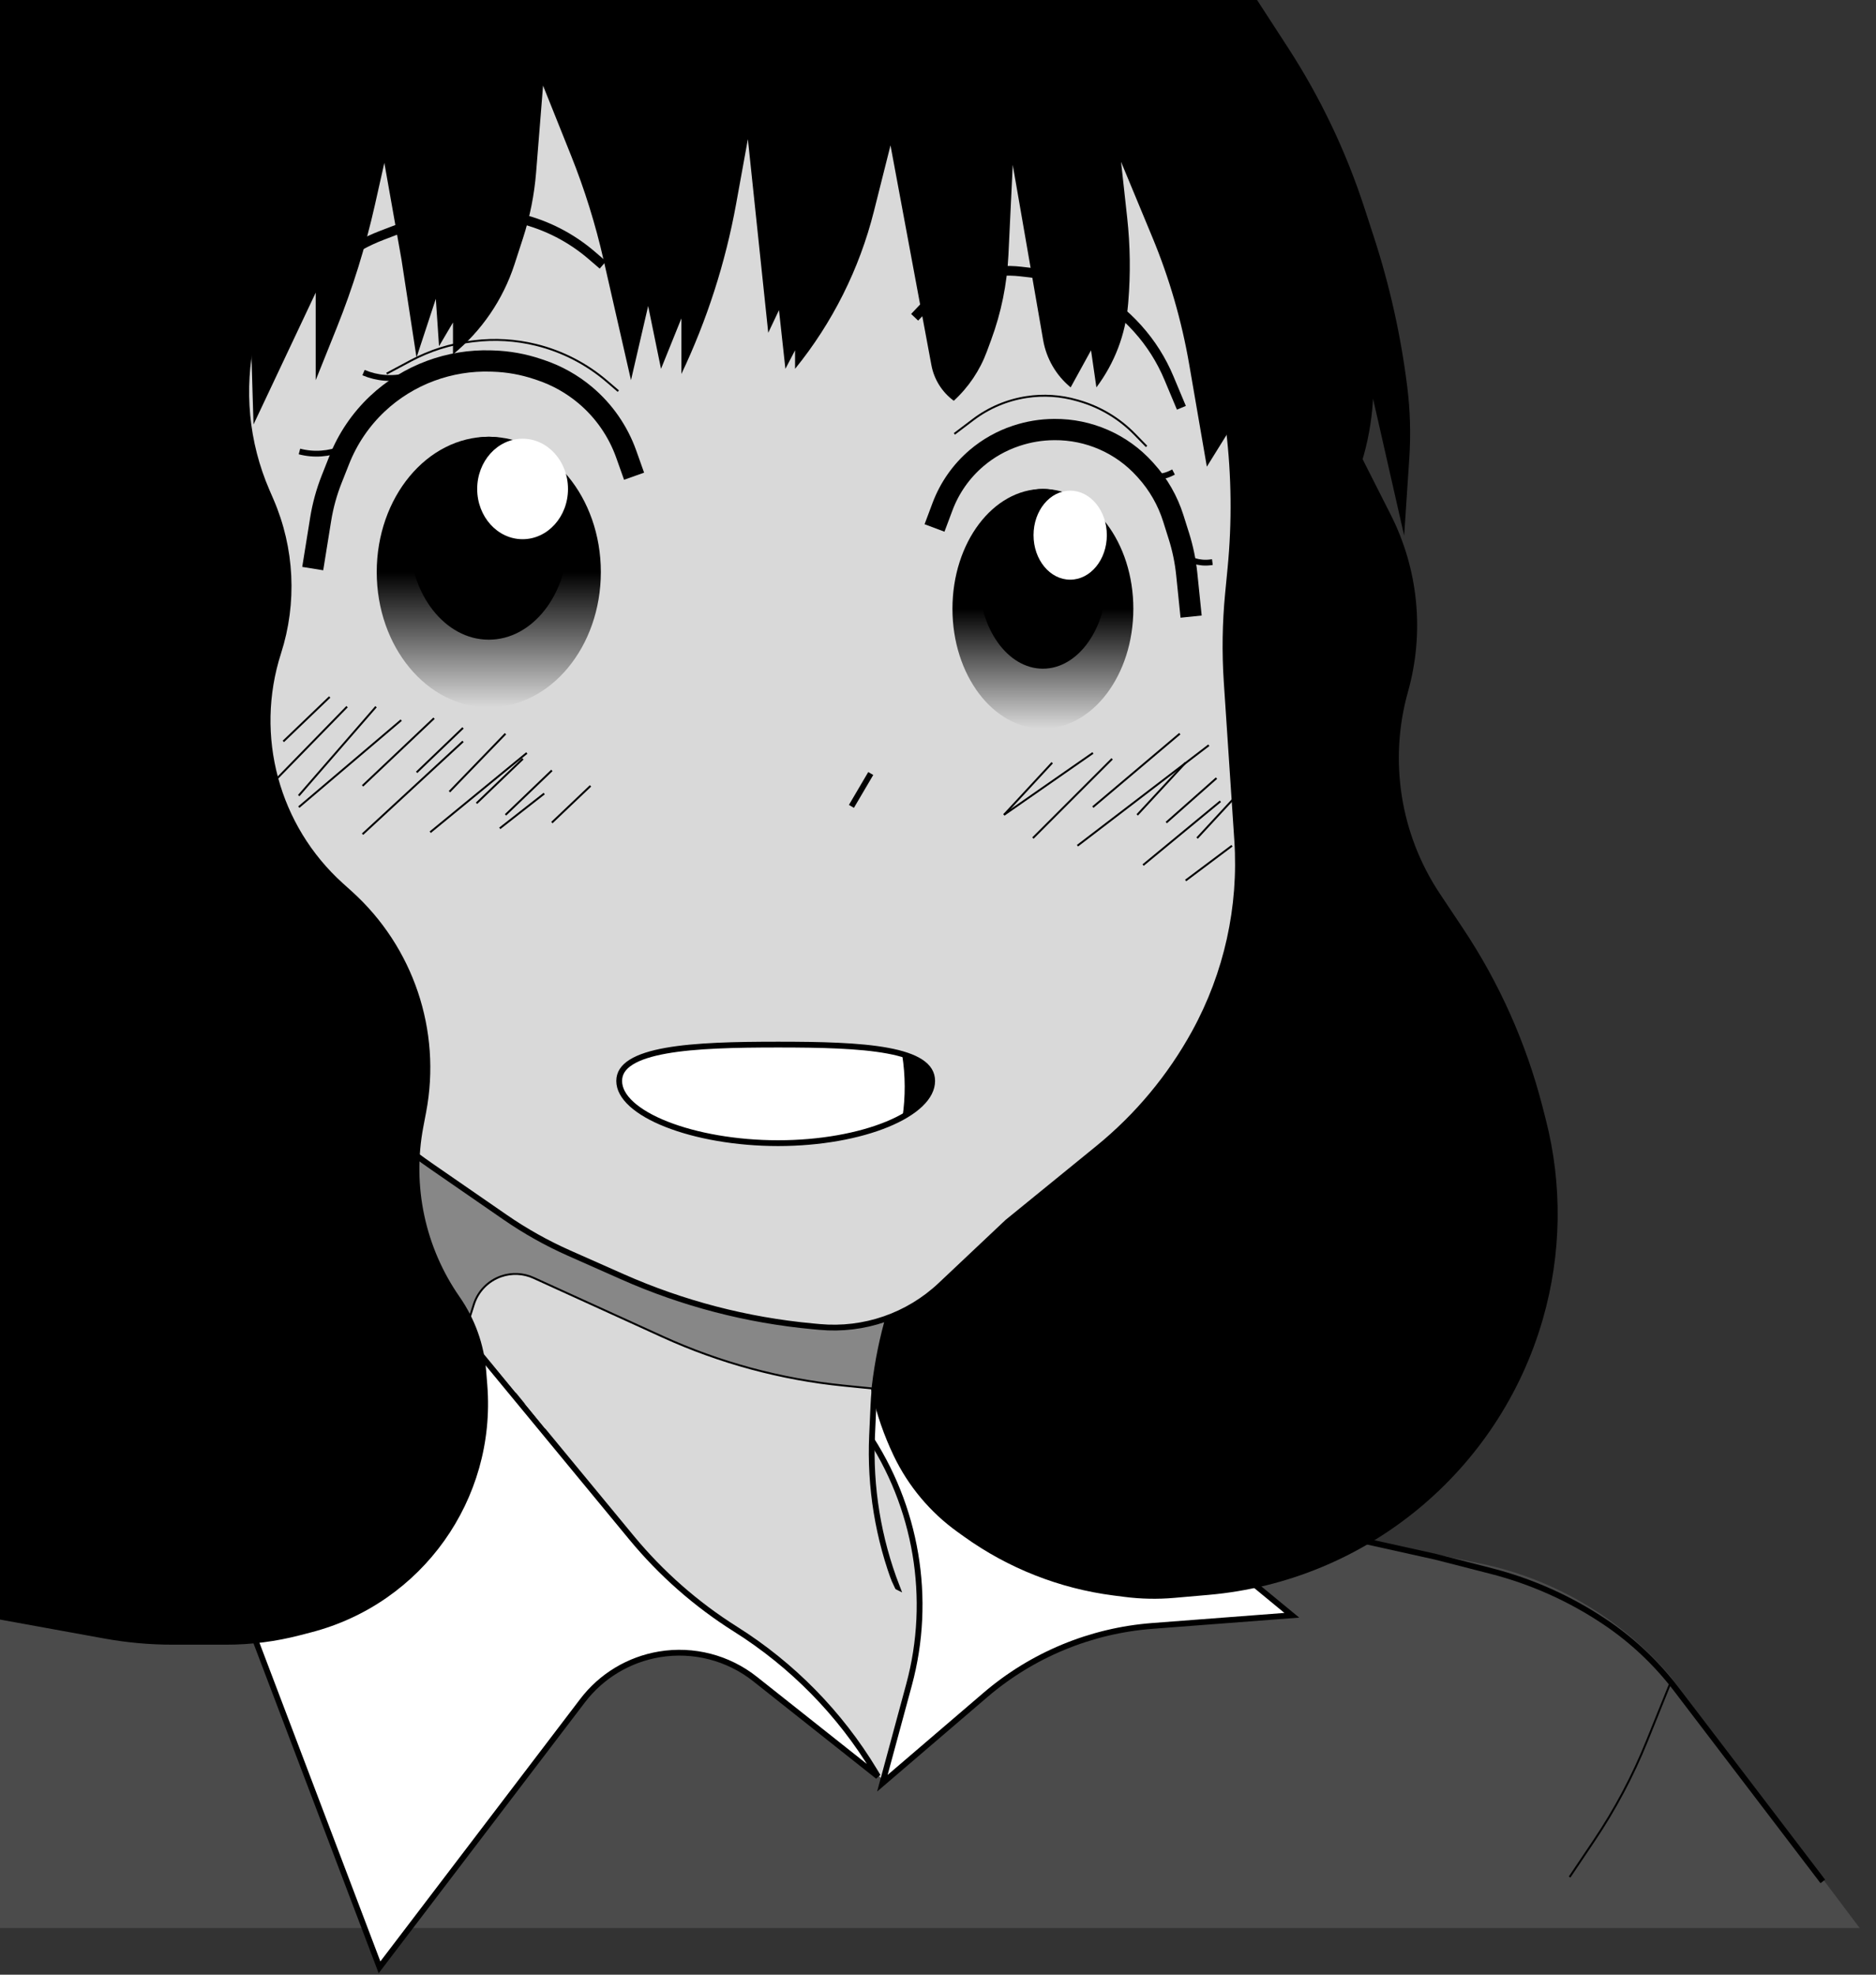 <svg width="804" height="846" viewBox="0 0 804 846" fill="none" xmlns="http://www.w3.org/2000/svg">
<rect x="0" y="0" width="804" height="846" fill="#333333" stroke="none"/>
<path d="M0 572H390.207L446.172 613.727C461.32 625.021 477.895 634.264 495.466 641.215L515.562 649.165C532.467 655.853 550.483 659.287 568.662 659.287V659.287C578.491 659.287 588.294 660.29 597.919 662.283L634.47 669.848C666.166 676.408 694.763 693.365 715.724 718.029V718.029L797 826H0V572Z" fill="#4B4B4B"/>
<path d="M218 596H401V700.5L378.5 762.5L283.5 681L218 596Z" fill="#D9D9D9"/>
<path d="M371.391 613.627L376.925 561.842L460.04 614.955L553.645 692.017L493.861 696.579C467.464 698.593 442.395 708.962 422.287 726.182L378.156 763.975L389.582 721.801C399.582 684.886 392.848 645.264 371.391 613.627Z" fill="white" stroke="black" stroke-width="2.484"/>
<path d="M175.915 575.492L170.239 437.641L385.094 552.829C378.728 568.546 375.086 585.234 374.324 602.179L373.746 615.042C372.755 637.101 376.356 659.114 384.307 679.688L175.915 575.492Z" fill="#D9D9D9" stroke="black" stroke-width="2.484"/>
<path d="M475.261 0H520.386L548.595 34.267C569.875 60.117 579.002 93.875 573.646 126.926C569.705 151.25 573.579 176.198 584.712 198.181L596.036 220.541C607.911 243.988 610.548 271.039 603.426 296.339C595.127 325.817 600.129 357.45 617.117 382.931L626.981 397.725C642.549 421.074 654.068 446.882 661.052 474.062L662.465 479.558C669.69 507.673 669.238 537.294 661.202 565.189C642.44 630.318 585.454 677.388 517.932 683.281L503.185 684.568C496.082 685.187 488.934 685.041 481.863 684.131L477.184 683.529C454.09 680.556 432.095 671.896 413.173 658.326L410.389 656.33C398.653 647.913 389.233 636.669 383.002 623.64C374.772 606.432 370.5 587.599 370.5 568.524V546.5L475.261 382.527V0Z" fill="black"/>
<path d="M86.644 642.602L153.811 517.223L270.667 658.792C283.335 674.138 298.375 687.36 315.218 697.957C339.55 713.265 359.96 734.057 374.816 758.668L376.258 761.057L323.605 719.338C312.046 710.178 297.151 706.336 282.603 708.761C269.493 710.946 257.711 718.048 249.657 728.621L162.652 842.837L86.644 642.602Z" fill="white" stroke="black" stroke-width="2.484"/>
<path d="M203.066 558.845L196.797 578.618L162.121 466.898L380.372 562.846C377.411 572.951 375.302 583.286 374.067 593.743L373.934 594.866L361.444 593.608C334.656 590.909 308.493 583.836 283.994 572.672L228.679 547.466C224.313 545.476 219.349 545.238 214.813 546.802C209.213 548.732 204.856 553.199 203.066 558.845Z" fill="#878787" stroke="black" stroke-width="0.828"/>
<path d="M431.781 523.563L431.746 523.592L431.713 523.623L403.095 550.612C389.175 563.74 370.285 570.253 351.233 568.492L348.31 568.222C320.15 565.62 292.601 558.449 266.747 546.989L243.95 536.885C234.332 532.622 225.135 527.467 216.478 521.489L185.193 499.883C165.028 485.957 146.895 469.295 131.315 450.377L108.541 422.723L108.466 422.631L108.374 422.555L44.242 369.523V215.275V1.242H93.507H470.182L513.506 126.685C526.447 164.154 531.169 203.97 527.35 243.427L526.299 254.285C525.08 266.884 524.889 279.562 525.728 292.192L530.232 359.954C532.133 388.571 525.813 417.134 512.015 442.277C501.554 461.339 487.506 478.198 470.644 491.925L431.781 523.563Z" fill="#D9D9D9" stroke="black" stroke-width="2.484"/>
<ellipse cx="209.479" cy="245.083" rx="48.023" ry="57.959" fill="url(#paint0_linear_4_7)"/>
<ellipse cx="209.479" cy="230.593" rx="33.947" ry="43.469" fill="black"/>
<ellipse cx="223.969" cy="209.48" rx="19.458" ry="21.527" fill="white"/>
<path d="M271.749 204.021L268.39 194.576C264.89 184.734 258.83 176.003 250.834 169.282V169.282C245.185 164.533 238.691 160.891 231.694 158.546L230.344 158.094C224.228 156.044 217.846 154.899 211.399 154.694L210.343 154.66C201.583 154.381 192.765 155.833 184.545 158.872V158.872C176.095 161.996 168.272 166.825 161.719 173.006V173.006C154.583 179.737 149.013 187.954 145.402 197.074L142.142 205.308C139.953 210.835 138.372 216.584 137.427 222.454L134.024 243.595" stroke="black" stroke-width="9.108"/>
<path d="M264.991 167.569L260.178 163.434C251.396 155.888 240.96 150.517 229.716 147.754V147.754C221.012 145.616 211.992 145.082 203.097 146.179L202.075 146.305C192.977 147.427 184.164 150.217 176.079 154.537L165.728 160.067" stroke="black" stroke-width="0.828"/>
<path d="M258.368 113.507L253.555 109.372C244.772 101.827 234.336 96.455 223.092 93.692V93.692C214.389 91.554 205.368 91.02 196.473 92.117L190.686 92.831C184.709 93.568 178.843 95.026 173.217 97.175L163.677 100.819C157.259 103.27 151.211 106.597 145.705 110.705L140.618 114.5C132.248 120.744 125.284 128.679 120.177 137.788L112.605 151.294" stroke="black" stroke-width="4.14"/>
<path d="M148.414 191.459L146.827 192.123C140.973 194.572 134.476 195.03 128.337 193.425V193.425" stroke="black" stroke-width="2.484"/>
<path d="M175.944 160.633L174.277 161.057C168.127 162.62 161.633 162.118 155.796 159.629V159.629" stroke="black" stroke-width="2.484"/>
<ellipse cx="446.956" cy="260.814" rx="38.761" ry="51.335" fill="url(#paint1_linear_4_7)"/>
<ellipse cx="446.956" cy="247.98" rx="27.4" ry="38.501" fill="black"/>
<ellipse cx="458.651" cy="229.281" rx="15.705" ry="19.067" fill="white"/>
<path d="M400.508 226.191L403.925 217.072C406.942 209.022 411.956 201.871 418.497 196.292V196.292C423.471 192.05 429.217 188.81 435.421 186.75L435.655 186.673C440.817 184.959 446.217 184.066 451.656 184.028L451.944 184.026C459.197 183.974 466.38 185.452 473.024 188.363V188.363C479.71 191.292 485.699 195.606 490.595 201.021L491.122 201.603C496.45 207.496 500.446 214.468 502.837 222.045L505.235 229.647C506.909 234.953 508.039 240.415 508.606 245.949L510.475 264.169" stroke="black" stroke-width="9.108"/>
<path d="M391.987 135.929L396.423 131.256C402.654 124.695 410.582 119.988 419.325 117.66V117.66C425.263 116.079 431.446 115.63 437.55 116.336L441.715 116.818C450.748 117.864 459.496 120.634 467.484 124.978L467.885 125.196C475.232 129.192 481.843 134.415 487.43 140.64L487.666 140.903C493.237 147.109 497.727 154.206 500.949 161.899L506.311 174.703" stroke="black" stroke-width="4.14"/>
<path d="M491.386 191.262L486.293 186.039C479.708 179.286 471.48 174.361 462.418 171.747L461.612 171.515C454.583 169.488 447.197 169.01 439.965 170.114V170.114C431.645 171.384 423.773 174.711 417.063 179.793L409.023 185.881" stroke="black" stroke-width="0.828"/>
<path d="M502.941 202.222L502.24 202.582C497.965 204.779 492.936 204.967 488.509 203.095V203.095" stroke="black" stroke-width="2.484"/>
<path d="M519.592 240.812L518.811 240.916C514.048 241.555 509.246 240.048 505.701 236.802V236.802" stroke="black" stroke-width="2.484"/>
<line x1="364.897" y1="345.467" x2="373.177" y2="331.391" stroke="black" stroke-width="2.484"/>
<path d="M399.501 463.104C399.501 466.507 397.791 469.873 394.467 473.064C391.142 476.257 386.281 479.188 380.224 481.676C368.116 486.649 351.464 489.751 333.473 489.751C315.481 489.751 298.303 486.649 285.666 481.669C279.344 479.178 274.222 476.241 270.701 473.041C267.178 469.838 265.368 466.478 265.368 463.104C265.368 459.801 267.103 457.174 270.525 455.03C273.994 452.858 279.079 451.27 285.429 450.14C298.111 447.882 315.34 447.524 333.473 447.524C351.607 447.524 368.311 447.882 380.469 450.138C386.556 451.268 391.374 452.851 394.642 455.014C397.857 457.14 399.501 459.765 399.501 463.104Z" fill="white" stroke="black" stroke-width="2.484"/>
<line x1="121.426" y1="317.646" x2="141.298" y2="298.603" stroke="black" stroke-width="0.828"/>
<line x1="236.517" y1="352.42" x2="253.077" y2="336.688" stroke="black" stroke-width="0.828"/>
<line x1="430.246" y1="349.127" x2="450.946" y2="326.771" stroke="black" stroke-width="0.828"/>
<line x1="508.132" y1="377.228" x2="528.003" y2="362.325" stroke="black" stroke-width="0.828"/>
<line x1="513.044" y1="359.063" x2="533.744" y2="336.707" stroke="black" stroke-width="0.828"/>
<line x1="489.901" y1="370.616" x2="523.021" y2="343.293" stroke="black" stroke-width="0.828"/>
<line x1="499.826" y1="352.41" x2="521.354" y2="333.367" stroke="black" stroke-width="0.828"/>
<line x1="487.377" y1="349.127" x2="508.077" y2="326.771" stroke="black" stroke-width="0.828"/>
<line x1="461.762" y1="362.327" x2="518.065" y2="319.272" stroke="black" stroke-width="0.828"/>
<line x1="468.37" y1="345.78" x2="505.629" y2="314.317" stroke="black" stroke-width="0.828"/>
<line x1="442.677" y1="359.051" x2="476.624" y2="325.104" stroke="black" stroke-width="0.828"/>
<line x1="430.314" y1="349.068" x2="468.401" y2="322.573" stroke="black" stroke-width="0.828"/>
<line x1="214.192" y1="354.878" x2="233.235" y2="339.974" stroke="black" stroke-width="0.828"/>
<line x1="216.644" y1="349.109" x2="236.516" y2="330.066" stroke="black" stroke-width="0.828"/>
<line x1="204.225" y1="344.142" x2="224.096" y2="325.098" stroke="black" stroke-width="0.828"/>
<line x1="184.377" y1="356.54" x2="225.776" y2="322.593" stroke="black" stroke-width="0.828"/>
<line x1="192.622" y1="339.185" x2="216.633" y2="314.345" stroke="black" stroke-width="0.828"/>
<line x1="155.379" y1="357.384" x2="198.434" y2="317.641" stroke="black" stroke-width="0.828"/>
<line x1="178.557" y1="330.894" x2="198.429" y2="311.85" stroke="black" stroke-width="0.828"/>
<line x1="155.376" y1="336.688" x2="186.011" y2="307.708" stroke="black" stroke-width="0.828"/>
<line x1="128.069" y1="345.781" x2="171.952" y2="308.522" stroke="black" stroke-width="0.828"/>
<line x1="128.024" y1="340.857" x2="161.144" y2="302.77" stroke="black" stroke-width="0.828"/>
<line x1="115.621" y1="336.699" x2="148.74" y2="302.752" stroke="black" stroke-width="0.828"/>
<path d="M135.307 125.367L108.651 181.846L106.353 105.511L106.353 -15H529.004L551.979 20.386C565.82 41.704 576.818 64.738 584.695 88.904L588.761 101.378C595.588 122.323 600.393 143.875 603.109 165.737C604.367 175.865 604.66 186.09 603.985 196.274L601.783 229.5L588.455 170.815L588.38 171.964C587.221 189.775 581.894 207.065 572.829 222.44L553.982 175.985L540.66 194.104L537.885 180.963L531.779 191.44L529.004 180.963L517.22 199.937L509.656 156.098C506.436 137.434 501.147 119.186 493.886 101.694L480.453 69.329L483.081 93.292C484.39 105.235 484.55 117.275 483.558 129.249L483.473 130.267C482.401 143.209 477.689 155.583 469.883 165.961L467.585 150.077L458.853 165.961C452.626 160.837 448.443 153.649 447.064 145.704L434.035 70.653L432.178 109.301C431.581 121.703 429.09 133.942 424.79 145.59L422.939 150.604C419.963 158.666 415.1 165.898 408.758 171.697C403.739 168.012 400.311 162.554 399.172 156.432L381.643 62.269L374.53 90.536C368.317 115.223 356.785 138.255 340.74 158.019V150.077L336.604 158.019L333.847 132.868L329.251 142.575L320.519 59.622L315.469 87.404C310.889 112.602 303.007 137.087 292.025 160.225V136.398L283.292 158.019L277.778 131.103L270.424 162.873L258.612 111.074C255.156 95.916 250.516 81.054 244.734 66.622L232.738 36.677L229.759 73.863C228.99 83.457 227.1 92.927 224.126 102.079L220.504 113.227C215.589 128.356 206.437 141.758 194.134 151.841V138.163L188.159 148.312L186.78 128.014L178.508 153.165L172.074 111.247L164.72 69.77L160.644 87.915C156.627 105.794 151.18 123.321 144.355 140.328L135.307 162.873V125.367Z" fill="black"/>
<path d="M0 0H141.585L109.293 144.976C104.45 166.72 106.608 189.439 115.459 209.883L117.201 213.909C126.248 234.805 127.396 258.276 120.431 279.955C109.119 315.165 119.522 353.737 147.005 378.484L150.759 381.864C177.191 405.664 189.273 441.541 182.624 476.482L181.424 482.791C176.597 508.158 182.197 534.399 196.958 555.586C203.534 565.025 207.476 576.045 208.378 587.513L208.849 593.489C212.696 642.377 180.913 686.98 133.448 699.303L128.449 700.601C118.191 703.264 107.636 704.612 97.038 704.612H73.983C64.148 704.612 54.333 703.727 44.657 701.968L0 693.849V0Z" fill="black"/>
<path d="M386.667 452.078L394.82 454.933L397.877 458.195L399.915 463.089L397.877 470.022L391.763 476.139L386.667 479.401L386.786 478.591C388.08 469.798 388.039 460.859 386.667 452.078Z" fill="black"/>
<path d="M211.549 584.969L379.215 671.079L388.323 690.537L233.491 611.878L211.549 584.969Z" fill="#D9D9D9"/>
<path d="M570.715 657.078L615.19 666.939L639.051 673.052C656.412 677.5 672.89 684.871 687.779 694.848V694.848C699.473 702.684 709.795 712.395 718.331 723.589L781.201 806.04" stroke="black" stroke-width="2.484"/>
<path d="M715.743 721.363L705.832 745.886C699.791 760.833 692.213 775.111 683.22 788.492L672.688 804.161" stroke="black" stroke-width="0.828"/>
<defs>
<linearGradient id="paint0_linear_4_7" x1="209.479" y1="245.083" x2="209.479" y2="303.042" gradientUnits="userSpaceOnUse">
<stop/>
<stop offset="1" stop-opacity="0"/>
</linearGradient>
<linearGradient id="paint1_linear_4_7" x1="446.956" y1="260.814" x2="446.956" y2="312.149" gradientUnits="userSpaceOnUse">
<stop/>
<stop offset="1" stop-opacity="0"/>
</linearGradient>
</defs>
</svg>
